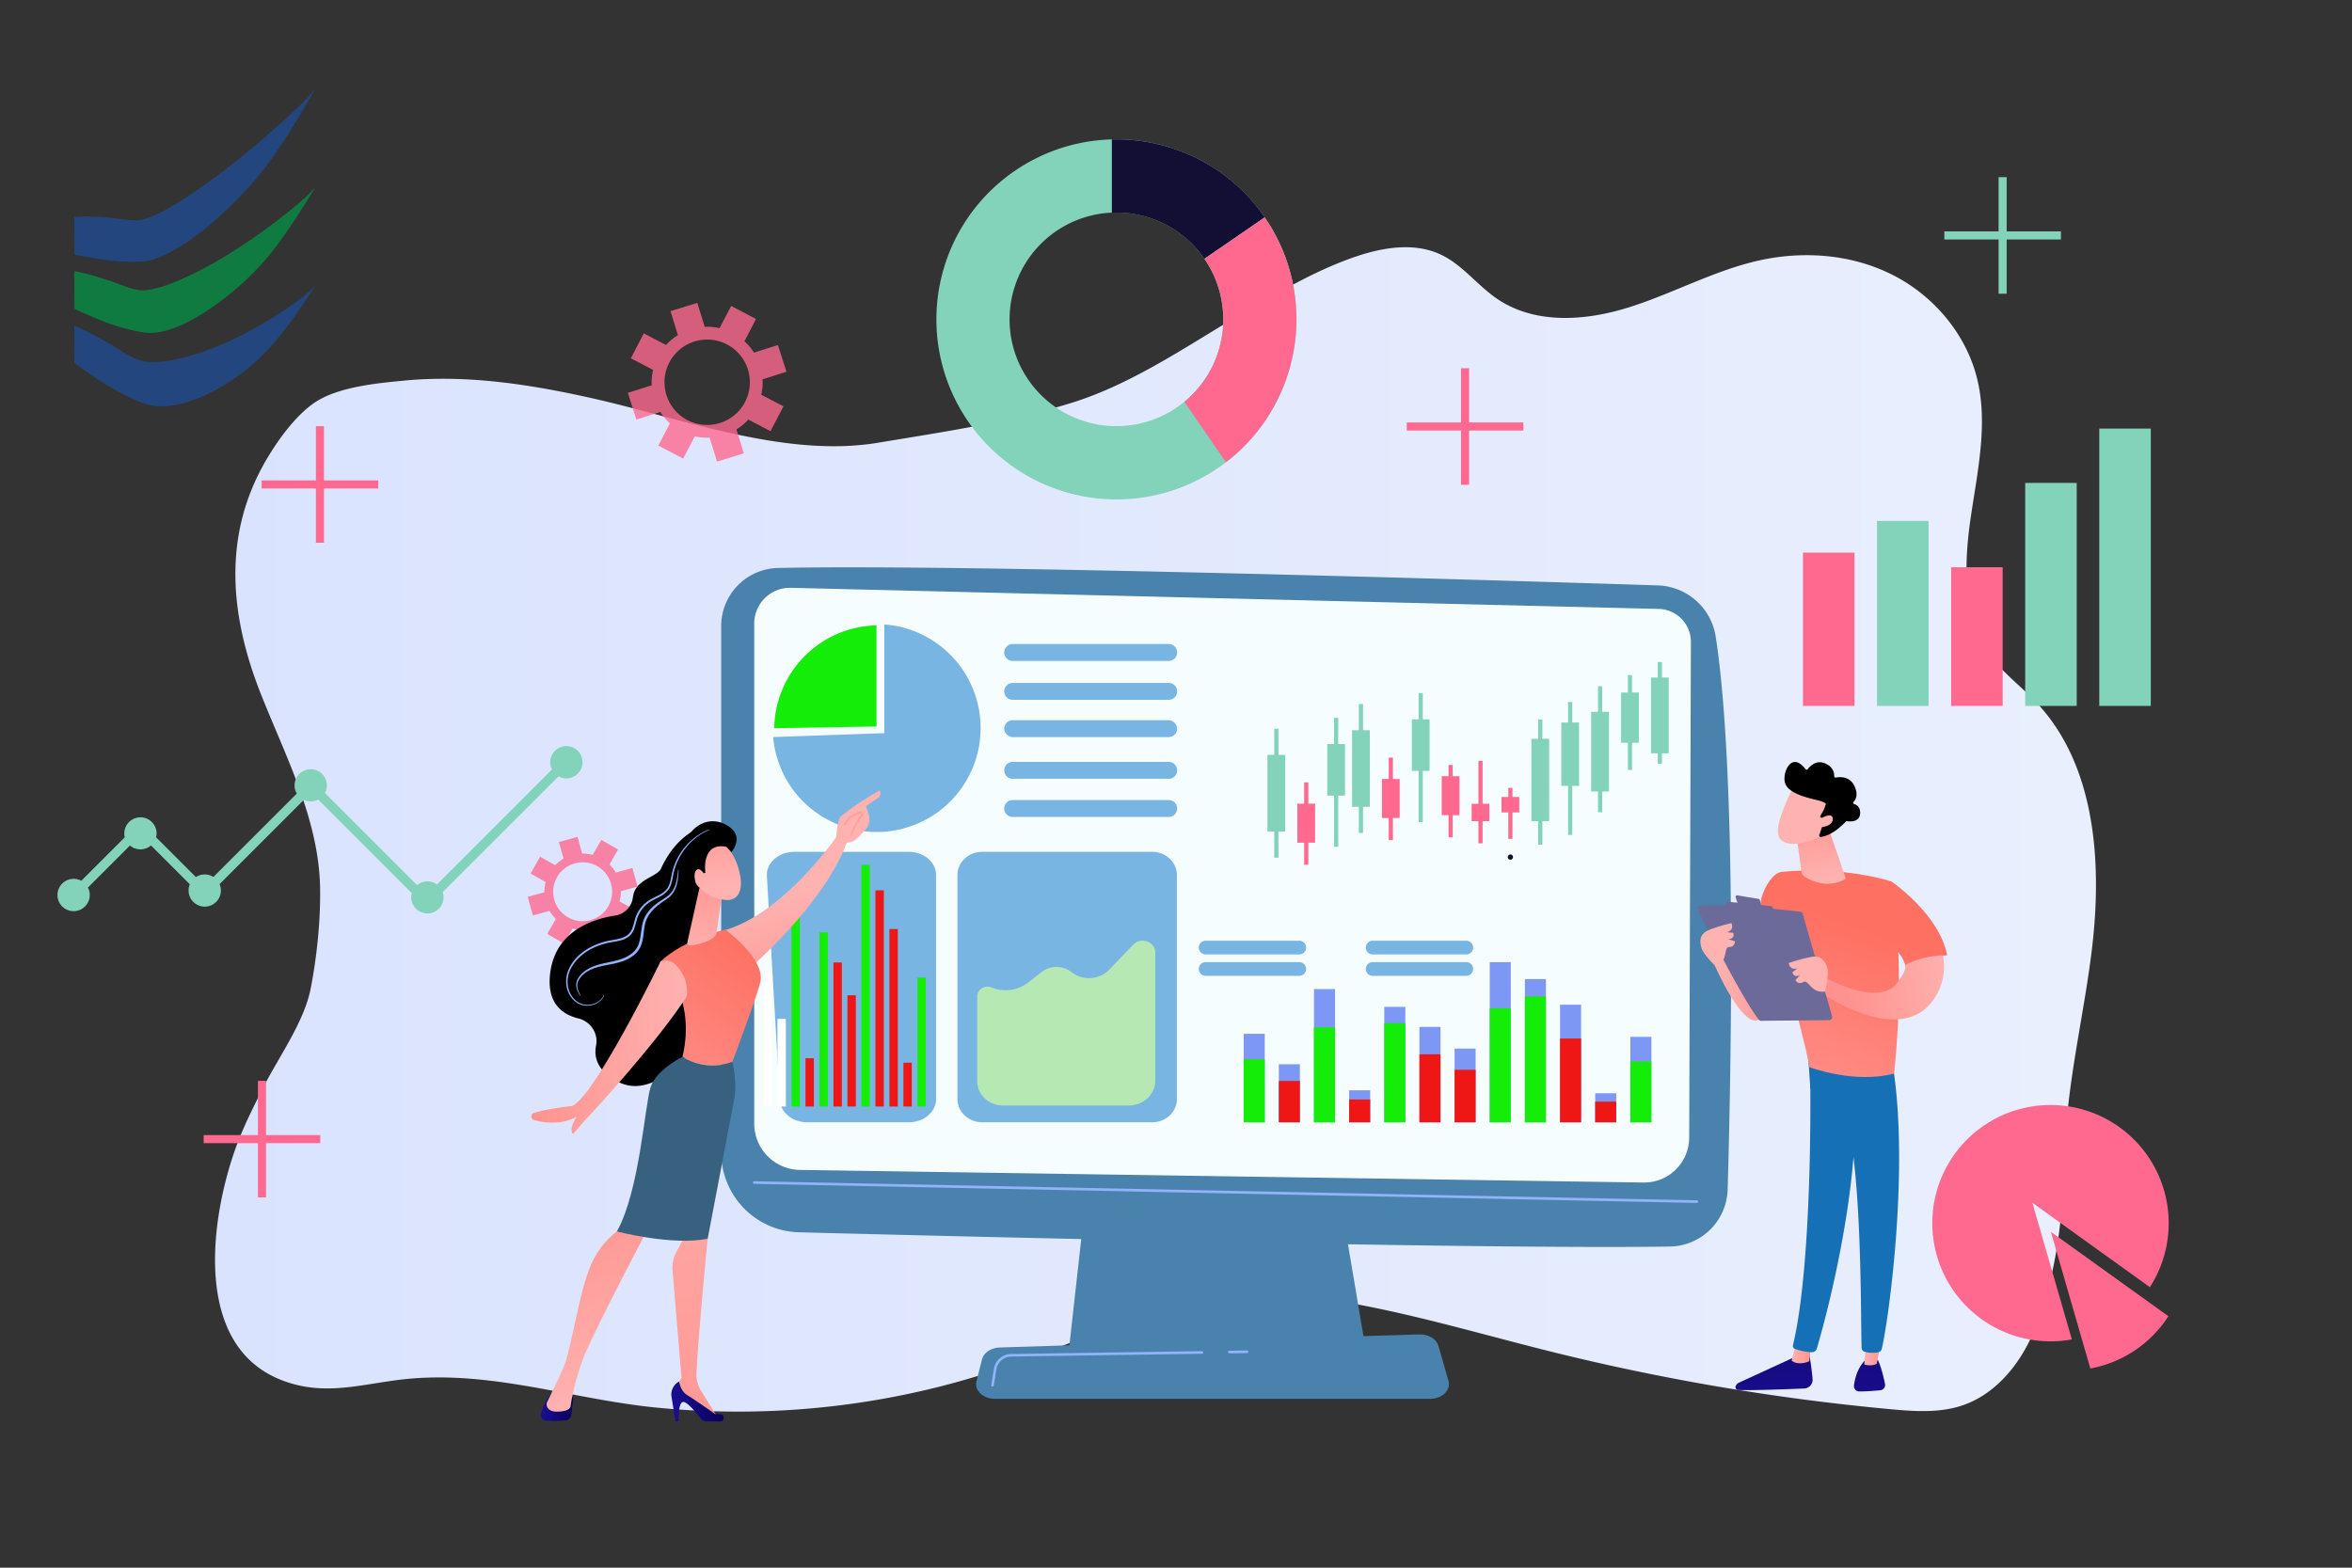 <svg xmlns="http://www.w3.org/2000/svg" xmlns:xlink="http://www.w3.org/1999/xlink" viewBox="0 0 2475 1650"><rect x="0" y="0" width="2475" height="1650" fill="#333333" stroke="none"/><defs><style>.a{fill:url(#a);}.b,.d{fill:#ff6990;}.c{fill:#82d3ba;}.d{opacity:0.8;}.e{fill:#120e34;}.f{fill:#4982ad;}.g{fill:#f5fdff;}.h{fill:#91b3fa;}.i{fill:#79b5e2;}.j{fill:#b6e8b3;}.k{fill:#7d97f4;}.l{fill:#14ed07;}.m{fill:#ef1616;}.n{fill:#fff;}.o{fill:url(#b);}.p{fill:url(#c);}.q{fill:url(#d);}.r{fill:#1570b5;}.s{fill:url(#e);}.t{fill:url(#f);}.u{fill:url(#g);}.v{fill:url(#h);}.w{fill:url(#i);}.x{fill:#6c6a99;}.y{fill:url(#j);}.z{fill:url(#k);}.aa{fill:url(#l);}.ab{fill:url(#m);}.ac{fill:url(#n);}.ad{fill:url(#o);}.ae{fill:url(#p);}.af{fill:url(#q);}.ag{fill:url(#r);}.ah{fill:url(#s);}.ai{fill:url(#t);}.aj{fill:#38617f;}.ak{fill:url(#u);}.al{fill:url(#v);}.am{fill:url(#w);}.an{fill:url(#x);}.ao{fill:url(#y);}.ap{opacity:0.71;}.aq{fill:#1b4e9b;}.aq,.ar{fill-rule:evenodd;}.ar{fill:#009846;}</style><linearGradient id="a" x1="226.32" y1="873" x2="2205.58" y2="873" gradientUnits="userSpaceOnUse"><stop offset="0" stop-color="#dae3fe"/><stop offset="1" stop-color="#e9effd"/></linearGradient><linearGradient id="b" x1="1881.31" y1="1032.08" x2="1804.57" y2="1032.08" gradientUnits="userSpaceOnUse"><stop offset="0" stop-color="#ff928e"/><stop offset="1" stop-color="#feb3b1"/></linearGradient><linearGradient id="c" x1="-725.88" y1="1307.24" x2="-724.24" y2="1487.73" gradientTransform="matrix(-1, 0, 0, 1, 1142.3, 0)" gradientUnits="userSpaceOnUse"><stop offset="0" stop-color="#09005d"/><stop offset="1" stop-color="#1a0f91"/></linearGradient><linearGradient id="d" x1="-763.47" y1="1424.51" x2="-743.03" y2="1424.51" gradientTransform="matrix(-1, 0, 0, 1, 1142.3, 0)" xlink:href="#b"/><linearGradient id="e" x1="-826.35" y1="1308.16" x2="-824.71" y2="1488.64" xlink:href="#c"/><linearGradient id="f" x1="-837.13" y1="1423.47" x2="-819.48" y2="1423.47" gradientTransform="matrix(-1, 0, 0, 1, 1142.3, 0)" xlink:href="#b"/><linearGradient id="g" x1="1948.07" y1="972.42" x2="1875.86" y2="1161.68" gradientUnits="userSpaceOnUse"><stop offset="0" stop-color="#fe7062"/><stop offset="1" stop-color="#ff928e"/></linearGradient><linearGradient id="h" x1="2008.28" y1="995.39" x2="1936.07" y2="1184.65" xlink:href="#g"/><linearGradient id="i" x1="1945.94" y1="1055.04" x2="2057.84" y2="1025.66" xlink:href="#b"/><linearGradient id="j" x1="1900.95" y1="968.55" x2="1901.85" y2="992.1" xlink:href="#b"/><linearGradient id="k" x1="1805.37" y1="908.28" x2="1806.27" y2="942.81" xlink:href="#b"/><linearGradient id="l" x1="1908.25" y1="852.06" x2="1919.91" y2="927.86" xlink:href="#b"/><linearGradient id="m" x1="-6425.3" y1="-2350.76" x2="-6401.08" y2="-2400.99" gradientTransform="matrix(-0.75, -0.67, -0.67, 0.75, -4512.94, -1476.32)" xlink:href="#b"/><linearGradient id="n" x1="-6443.73" y1="-2359.65" x2="-6419.51" y2="-2409.88" gradientTransform="matrix(-0.75, -0.67, -0.67, 0.75, -4512.94, -1476.32)" xlink:href="#b"/><linearGradient id="o" x1="-3422.35" y1="624.95" x2="-3364.64" y2="508.8" gradientTransform="matrix(-0.98, -0.21, -0.21, 0.98, -2354.09, -266.75)" xlink:href="#b"/><linearGradient id="p" x1="-3004.56" y1="1481.26" x2="-2970.44" y2="1481.26" gradientTransform="matrix(-1, 0, 0, 1, -2401.43, 0)" xlink:href="#c"/><linearGradient id="q" x1="-3148.74" y1="1615.81" x2="-3099.64" y2="1041.94" gradientTransform="matrix(-1, 0, 0, 1, -2401.43, 0)" xlink:href="#b"/><linearGradient id="r" x1="-3163.08" y1="1475.03" x2="-3107.87" y2="1475.03" gradientTransform="matrix(-1, 0, 0, 1, -2401.43, 0)" xlink:href="#c"/><linearGradient id="s" x1="580.47" y1="1275.8" x2="660.09" y2="1461.35" xlink:href="#b"/><linearGradient id="t" x1="786.83" y1="988.37" x2="668.53" y2="1155.82" xlink:href="#g"/><linearGradient id="u" x1="748.36" y1="913.95" x2="735.94" y2="1008.91" xlink:href="#b"/><linearGradient id="v" x1="738.67" y1="848.3" x2="756.2" y2="935.96" xlink:href="#b"/><linearGradient id="w" x1="-3505.39" y1="583.69" x2="-3447.68" y2="467.54" gradientTransform="matrix(-0.98, -0.21, -0.21, 0.98, -2354.09, -266.75)" xlink:href="#b"/><linearGradient id="x" x1="891.77" y1="814.53" x2="906.38" y2="932.14" xlink:href="#b"/><linearGradient id="y" x1="559.17" y1="1102.29" x2="722.97" y2="1102.29" xlink:href="#b"/></defs><path class="a" d="M2143,739.47q-3.27-3.48-6.7-6.8c-14.68-14.33-30.9-27.17-42.79-44-28.18-39.83-26.95-93.83-19.92-142.59s18.61-98.78,7.15-146.64-46.27-88.46-89.33-110.19-93.56-25.54-140.42-15.08c-47.11,10.51-90.29,34.56-136.37,49.14s-99.43,18.47-139.56-9.05c-20.25-13.89-35.74-34.89-57.68-45.71-27.82-13.72-60.93-8.54-90.24,1.36-38.89,13.14-74.88,33.87-110.6,54.47-61.26,35.34-122,79-189.45,99.79-66.58,20.53-134.78,30.45-203.23,41.83-97.33,16.17-205.32-25.31-299.51-46.56-65.2-14.71-132.64-25.31-199.49-18.81-28.64,2.78-69.55,6.54-94.17,23.38-20.63,14.11-40.31,41.86-52.61,63.68-44.39,78.73-35.42,162.74-3.24,243.59,26.36,66.23,60.83,131.93,62,203.51.58,33.86-3.47,73-10,106.08-6.93,35-33.78,71.94-49.8,103.66-11.26,22.3-22.55,44.68-30.66,68.38-26,75.87-41.55,203.85,49.66,239.57,42,16.44,78.07,6,119.76.34,95.56-13.06,181.92,19.5,275.48,28.73,129.65,12.79,262.1-3.69,384.68-49.24,45.89-17,94-35.11,137.66-57.56,38.2-19.65,83-16.87,125.41-13.84,99.27,7.08,195.16,37.21,291.38,61.25a2389.32,2389.32,0,0,0,358.56,61c25.69,2.38,52.23,4.25,76.69-4.18,35-12.08,60.9-44.09,75.15-79.23,24.63-60.72,30.08-123.09,32-187.4,2.07-71.08,19.48-140.55,28.2-210.85C2212.42,909.54,2205.73,806,2143,739.47Z"/><path class="b" d="M2163.3,1411.65a126.63,126.63,0,0,0,16.9-1.91l-41.53-143.82,123.63,88.82a124.38,124.38,0,1,0-99,56.91Z"/><path class="b" d="M2199.66,1440.33a124.3,124.3,0,0,0,82.11-55l-123.63-88.82Z"/><rect class="b" x="1897.26" y="581.65" width="54.23" height="161.33"/><rect class="c" x="1975.2" y="548.26" width="54.23" height="194.72"/><rect class="b" x="2053.15" y="597.03" width="54.23" height="145.96"/><rect class="c" x="2131.1" y="508.26" width="54.23" height="234.72"/><rect class="c" x="2209.05" y="451.07" width="54.23" height="291.91"/><path class="c" d="M77.42,925A17,17,0,0,1,85.57,927l45.72-45.72A17,17,0,1,1,164.8,877a17.32,17.32,0,0,1-.53,4.23l41.88,41.89a17,17,0,0,1,18.42-.12l87.73-87.73a17,17,0,1,1,29.64-.63l96.92,96.92a17,17,0,0,1,20.95-.59l121-121a17,17,0,1,1,6.92,7.17L465.79,939a16.86,16.86,0,0,1,.95,5.61,17,17,0,1,1-33.43-4.58l-98.46-98.46a17,17,0,0,1-15.17.33l-88.61,88.61a17,17,0,1,1-31.33.22l-40.88-40.88a17,17,0,0,1-22.11.06L92.54,934.14A17,17,0,1,1,77.42,925Z"/><path class="d" d="M692.73,469l26.17,13.65,12.2-23.4a57.86,57.86,0,0,0,15.63,1.4l7.8,25.23,28.2-8.72L774.93,452a58,58,0,0,0,12.49-10.39l23.39,12.2,13.65-26.16-23.39-12.2a58,58,0,0,0,1.37-16.19l25.15-8-9-28.11-25.14,8a58.57,58.57,0,0,0-10.1-12l12.2-23.39L769.39,322l-12.2,23.39a58.67,58.67,0,0,0-15.63-1.4l-7.8-25.22-28.2,8.72,7.8,25.23a58.22,58.22,0,0,0-12.49,10.38l-23.39-12.2L663.83,377.1l23.39,12.2a58,58,0,0,0-1.37,16.19l-25.15,8,9,28.11,25.14-8a58.36,58.36,0,0,0,10.1,12Zm11.57-87.45a44.94,44.94,0,1,1,19.06,60.63A45,45,0,0,1,704.3,381.57Z"/><path class="d" d="M555.33,943.93l5.4,19.61,17.53-4.83a40.06,40.06,0,0,0,6.64,8.55L575.84,983l17.64,10.13,9.06-15.78a40,40,0,0,0,11.11,1.42l4.83,17.53,19.61-5.4-4.83-17.53a40,40,0,0,0,8.81-6.92l15.87,8.92,10-17.74L652,948.76A40.17,40.17,0,0,0,653.36,938l17.53-4.83-5.4-19.62L648,918.4a40.25,40.25,0,0,0-6.64-8.54l9.06-15.78L632.74,884l-9.06,15.78a40,40,0,0,0-11.11-1.42l-4.83-17.54-19.62,5.41L593,903.71a40,40,0,0,0-8.82,6.91l-15.86-8.91-10,17.74,15.87,8.91a40.07,40.07,0,0,0-1.32,10.74Zm49.55-35.24a31,31,0,1,1-21.64,38.1A31,31,0,0,1,604.88,908.69Z"/><path class="c" d="M1197.75,524.24a188.68,188.68,0,0,0,84.44-32q4-2.76,7.85-5.7,5.88-4.49,11.3-9.35h0c69.25-62,83.86-166.82,31.18-245.94-.54-.82-1.09-1.64-1.65-2.45l0,0a189.2,189.2,0,0,0-263.43-48.67q-4.46,3-8.66,6.32a189.41,189.41,0,0,0-44.54,250.25c1.44,2.32,2.95,4.61,4.51,6.88A189.45,189.45,0,0,0,1197.75,524.24ZM1065.46,362.36A112.5,112.5,0,0,1,1102.55,250q4.08-3.42,8.54-6.5a112.38,112.38,0,0,1,156.32,28.87l0,0c.88,1.28,1.73,2.56,2.55,3.87a112.2,112.2,0,0,1,12.14,93.36l-.1.31c-.12.4-.25.79-.38,1.18s-.23.73-.36,1.09a112.93,112.93,0,0,1-11.67,24.4l-.78,1.18c-.25.39-.5.77-.76,1.15l-.47.68a110.69,110.69,0,0,1-10.54,13.16,109,109,0,0,1-10.78,10.11q-3.71,3.06-7.75,5.84a112.41,112.41,0,0,1-156.34-28.89c-1.56-2.28-3-4.59-4.41-6.94A111.56,111.56,0,0,1,1065.46,362.36Z"/><path class="e" d="M1282.58,180.29A190,190,0,0,0,1170,146.75v77.09a112.27,112.27,0,0,1,97.41,48.56l63.45-43.65A188.67,188.67,0,0,0,1282.58,180.29Z"/><path class="b" d="M1267.41,272.4l0,0c.88,1.28,1.73,2.56,2.55,3.87a112.2,112.2,0,0,1,12.14,93.36l-.1.31c-.12.4-.25.79-.38,1.18s-.23.73-.36,1.09a112.93,112.93,0,0,1-11.67,24.4l-.78,1.18c-.25.39-.5.77-.76,1.15l-.47.68a110.69,110.69,0,0,1-10.54,13.16,112.56,112.56,0,0,1-10.78,10.11L1290,486.5q5.87-4.49,11.31-9.33h0c69.25-62,83.86-166.82,31.18-245.94-.54-.82-1.09-1.64-1.65-2.45l0,0Z"/><path class="c" d="M2111.62,309.16l-8.51,0c.06-41.64.06-82.93,0-122.7l8.51,0C2111.68,226.21,2111.68,267.5,2111.62,309.16Z"/><path class="c" d="M2105.41,252.07c-19.64,0-39.48,0-59.4,0l0-8.51c41.61.06,82.9.06,122.7,0l0,8.51C2148,252.05,2126.81,252.07,2105.41,252.07Z"/><path class="b" d="M279.92,1260.26h-8.51c.07-41.62.06-82.9,0-122.71l8.51,0C280,1177.34,280,1218.64,279.92,1260.26Z"/><path class="b" d="M273.63,1203.17c-19.61,0-39.42,0-59.31,0v-8.51c41.65.06,82.93.06,122.71,0v8.51C316.27,1203.15,295.07,1203.17,273.63,1203.17Z"/><path class="b" d="M340.92,571.26h-8.51c.07-41.62.06-82.9,0-122.71l8.51,0C341,488.34,341,529.64,340.92,571.26Z"/><path class="b" d="M334.63,514.17c-19.61,0-39.42,0-59.31,0v-8.51c41.65.06,82.93.06,122.71,0v8.51C377.27,514.15,356.07,514.17,334.63,514.17Z"/><path class="b" d="M1545.92,510.26h-8.51c.07-41.62.06-82.9,0-122.71l8.51,0C1546,427.34,1546,468.64,1545.92,510.26Z"/><path class="b" d="M1539.63,453.17c-19.61,0-39.42,0-59.31,0v-8.51c41.65.06,82.93.06,122.71,0v8.51C1582.27,453.15,1561.07,453.17,1539.63,453.17Z"/><polygon class="f" points="1151.54 1180.82 1124.57 1422.76 1437.54 1422.76 1396.78 1180.82 1151.54 1180.82"/><path class="f" d="M1505,1472.26H1046.89c-12.44,0-21.78-8.86-19.38-18.37l5.88-23.25c1.77-7,9.46-12.12,18.59-12.41l441.59-13.78c9.54-.29,18,4.77,20.07,12l10.6,37C1527,1463.13,1517.6,1472.26,1505,1472.26Z"/><path class="f" d="M758.92,658.92V1213a84.05,84.05,0,0,0,81.89,84c202.38,5.22,723.65,17.88,916.31,15A61.85,61.85,0,0,0,1818,1252c3.72-128.73,9.75-438.27-12.58-582a63.65,63.65,0,0,0-60.86-53.87c-169.57-5.43-733.36-22.65-925.92-18.33A61.11,61.11,0,0,0,758.92,658.92Z"/><path class="g" d="M793.68,656.22v526.44a48.71,48.71,0,0,0,48,48.69l887.74,13.27a47.4,47.4,0,0,0,48.11-47.21l1.8-521.73a34.68,34.68,0,0,0-33.83-34.79L832.16,618.67A37.57,37.57,0,0,0,793.68,656.22Z"/><path class="h" d="M1785.6,1266.08h0L793.66,1246a1.37,1.37,0,1,1,.05-2.74l991.91,20.08a1.37,1.37,0,0,1,0,2.74Z"/><path class="h" d="M1293.48,1424.41a1.38,1.38,0,0,1,0-2.75l18.92-.27h0a1.38,1.38,0,0,1,0,2.75l-18.92.27Z"/><path class="h" d="M1044.47,1459.33l-.22,0a1.37,1.37,0,0,1-1.14-1.57l2.7-16.91a18.73,18.73,0,0,1,18.27-15.81l200.7-2.94a1.44,1.44,0,0,1,1.39,1.36,1.37,1.37,0,0,1-1.35,1.39l-200.7,2.94a16,16,0,0,0-15.6,13.49l-2.7,16.91A1.36,1.36,0,0,1,1044.47,1459.33Z"/><path class="i" d="M956.21,896.54H835.75c-16.46,0-29.57,11.61-28.76,25.47l13.7,236.12c.76,12.94,13.41,23.1,28.77,23.1H956.21c15.91,0,28.8-10.87,28.8-24.29V920.82C985,907.41,972.12,896.54,956.21,896.54Z"/><path class="i" d="M1212.29,896.54H1033.66c-14.43,0-26.13,10.87-26.13,24.28v236.12c0,13.42,11.7,24.29,26.13,24.29h178.63c14.44,0,26.14-10.87,26.14-24.29V920.82C1238.43,907.41,1226.73,896.54,1212.29,896.54Z"/><path class="i" d="M930.56,657.22V771.66l-117,4.09a109.37,109.37,0,1,0,117-118.53Z"/><path class="i" d="M1229.83,736.58H1065.64a8.92,8.92,0,0,1-8.89-8.89h0a8.92,8.92,0,0,1,8.89-8.89h164.19a8.92,8.92,0,0,1,8.89,8.89h0A8.92,8.92,0,0,1,1229.83,736.58Z"/><path class="i" d="M1229.83,695.63H1065.64a8.92,8.92,0,0,1-8.89-8.89h0a8.92,8.92,0,0,1,8.89-8.89h164.19a8.92,8.92,0,0,1,8.89,8.89h0A8.92,8.92,0,0,1,1229.83,695.63Z"/><rect class="i" x="1056.75" y="758.02" width="181.97" height="17.78" rx="8.89"/><path class="i" d="M1229.83,819.68H1065.64a8.92,8.92,0,0,1-8.89-8.89h0a8.92,8.92,0,0,1,8.89-8.89h164.19a8.92,8.92,0,0,1,8.89,8.89h0A8.92,8.92,0,0,1,1229.83,819.68Z"/><path class="i" d="M1229.83,859.85H1065.64a8.92,8.92,0,0,1-8.89-8.9h0a8.92,8.92,0,0,1,8.89-8.89h164.19a8.92,8.92,0,0,1,8.89,8.89h0A8.92,8.92,0,0,1,1229.83,859.85Z"/><path class="j" d="M1028.34,1048.53v89.64c0,14,12.23,25.38,27.3,25.38h132.08c15.49,0,28-11.67,28-26.06v-135c0-11.36-15.08-16.72-23.23-8.25L1167,1020.78c-9.83,10.21-26.46,11.65-38.14,3.3l-2.44-1.75a25.51,25.51,0,0,0-30.29.69l-14,11a39.15,39.15,0,0,1-38.74,5.3h0C1036.31,1036.47,1028.34,1041.32,1028.34,1048.53Z"/><rect class="k" x="1308.74" y="1088.1" width="22.14" height="93.13"/><rect class="k" x="1345.72" y="1120.11" width="22.14" height="61.12"/><rect class="k" x="1382.71" y="1041.01" width="22.14" height="140.23"/><rect class="k" x="1419.7" y="1147.55" width="22.14" height="33.69"/><rect class="k" x="1456.69" y="1059.75" width="22.14" height="121.48"/><rect class="k" x="1493.67" y="1080.79" width="22.14" height="100.45"/><rect class="k" x="1530.66" y="1103.65" width="22.14" height="77.58"/><rect class="k" x="1567.65" y="1012.66" width="22.14" height="168.58"/><rect class="k" x="1604.64" y="1030.49" width="22.14" height="150.75"/><rect class="k" x="1641.63" y="1057.47" width="22.14" height="123.77"/><rect class="k" x="1678.61" y="1150.67" width="22.14" height="30.56"/><rect class="k" x="1715.6" y="1091.3" width="22.14" height="89.93"/><path class="i" d="M1366.66,1012.66h-97.4a7.22,7.22,0,1,0,0,14.4h97.4a7.22,7.22,0,1,0,0-14.4Z"/><path class="i" d="M1366.66,990.12h-97.4a7.22,7.22,0,1,0,0,14.4h97.4a7.22,7.22,0,1,0,0-14.4Z"/><path class="i" d="M1542.37,1012.66H1445a7.22,7.22,0,1,0,0,14.4h97.4a7.22,7.22,0,1,0,0-14.4Z"/><path class="i" d="M1542.37,990.12H1445a7.22,7.22,0,1,0,0,14.4h97.4a7.22,7.22,0,1,0,0-14.4Z"/><rect class="l" x="1308.74" y="1114.88" width="22.14" height="66.35"/><rect class="m" x="1345.72" y="1137.69" width="22.14" height="43.55"/><rect class="l" x="1382.71" y="1081.33" width="22.14" height="99.91"/><rect class="m" x="1419.7" y="1157.23" width="22.14" height="24"/><rect class="l" x="1456.69" y="1076.83" width="22.14" height="104.4"/><rect class="m" x="1493.67" y="1109.67" width="22.14" height="71.57"/><rect class="m" x="1530.66" y="1125.96" width="22.14" height="55.28"/><rect class="l" x="1567.65" y="1061.13" width="22.14" height="120.11"/><rect class="l" x="1604.64" y="1048.83" width="22.14" height="132.41"/><rect class="m" x="1641.63" y="1093.05" width="22.14" height="88.18"/><rect class="m" x="1678.61" y="1159.46" width="22.14" height="21.77"/><rect class="l" x="1715.6" y="1117.16" width="22.14" height="64.07"/><path class="l" d="M922.35,764.66V658.22A109.87,109.87,0,0,0,814.75,766.4Z"/><rect class="n" x="803.43" y="1024.06" width="8.81" height="140.55"/><rect class="n" x="818.15" y="1072.37" width="8.81" height="92.24"/><rect class="l" x="832.88" y="952.99" width="8.81" height="211.62"/><rect class="m" x="847.6" y="1113.77" width="8.81" height="50.84"/><rect class="l" x="862.32" y="981.28" width="8.81" height="183.33"/><rect class="m" x="877.05" y="1013.02" width="8.81" height="151.59"/><rect class="m" x="891.77" y="1047.53" width="8.81" height="117.08"/><rect class="l" x="906.49" y="910.21" width="8.81" height="254.4"/><rect class="m" x="921.22" y="937.12" width="8.81" height="227.49"/><rect class="m" x="935.94" y="977.83" width="8.81" height="186.78"/><rect class="m" x="950.66" y="1118.49" width="8.81" height="46.12"/><rect class="l" x="965.39" y="1028.89" width="8.81" height="135.72"/><path class="o" d="M1804.57,1016.36s28.5,65.78,46,57,30.7-81.13,30.7-81.13S1826.49,979.09,1804.57,1016.36Z"/><path class="p" d="M1903.81,1424.57s2.39,13.49,3.56,26.84a9.21,9.21,0,0,1-8.81,10c-17.78.74-55.82,2.18-69.47,1.57a3,3,0,0,1-2.63-4.1h0a6.68,6.68,0,0,1,3.42-3.61l62.84-28.88Z"/><path class="q" d="M1905.77,1416.64l-1.92,16.14s-11,5.12-18.52-.65l4.56-18Z"/><path class="r" d="M1904.33,1113.27c.83,4.22,4.44,210.29-17.59,302.64a3.12,3.12,0,0,0,1.84,3.64,54.65,54.65,0,0,0,17.94,3.65,5.4,5.4,0,0,0,5.35-3.88c6.3-21.42,36.47-128.77,40.41-231.32,4.4-114.59,0-3.9,0-3.9l-2.58-70.84Z"/><path class="s" d="M1976.1,1431.61s3.79,6.81,7.46,24.9a5.62,5.62,0,0,1-4.94,6.73c-5.87.57-14.91,1.32-22.15,1.27a5.6,5.6,0,0,1-5.54-6.25c.8-6.6,3.3-17.44,11-25.89Z"/><path class="t" d="M1979.43,1410.85l-4.48,24.4s-4.42,3.3-13.17.91l2.14-26.26Z"/><path class="r" d="M1991.51,1119.6c18,108.72-3.9,268.72-11.3,300a4.88,4.88,0,0,1-3.94,3.71,32.67,32.67,0,0,1-14.09-.56,4.47,4.47,0,0,1-3.22-4.12c-1-25.32.79-180.74-16-242.17a14,14,0,0,0-5.38-7.7L1905,1145.63l-2.49-37.44Z"/><path class="u" d="M1874.73,917.69c65.78-6.58,115.55,10.07,115.55,10.07,16.09,93.9,2.81,202.21,2.81,202.21-41.8,11-88.94-6.7-88.94-6.7-7-39.25-39.36-149.71-39.36-149.71C1838.41,970.29,1858.16,919.35,1874.73,917.69Z"/><path class="v" d="M1969.57,980l20.71-52.28s50.43,34.26,58.72,77.71c-9.53.7-26.87,3.18-43.84,11.75C2001.43,996.7,1969.57,980,1969.57,980Z"/><path class="w" d="M1921.12,1029.23s56.61,32,75.72,4.67c4-5.67,9.25-13.11,8.27-18.48,17-8.57,30-9.25,39.5-9.95a59.93,59.93,0,0,1-6.51,41.1c-33.47,61.22-124.48-3.38-124.48-3.38Z"/><path class="x" d="M1927.92,1069.71,1897,961.8a3.15,3.15,0,0,0-2.66-2.27c-5.6-.65-21.82-2.49-40.56-4.07-22.56-1.91-48.76-3.45-64.42-2.14a3.16,3.16,0,0,0-2.58,4.54c8.91,18,45.53,91.29,63.87,115.29a3.16,3.16,0,0,0,2.55,1.25l71.69-.66A3.17,3.17,0,0,0,1927.92,1069.71Z"/><path class="x" d="M1850.6,946.1l-22.4-3.73a1.61,1.61,0,0,0-1.8,2.09l2.22,6.72a1.62,1.62,0,0,0,1.32,1.09l21.55,2.88a1.6,1.6,0,0,0,1.78-2l-1.37-5.87A1.62,1.62,0,0,0,1850.6,946.1Z"/><path class="x" d="M1867.37,965.07l-1.84-9.61a2.22,2.22,0,0,0-2-1.79l-45.25-4.6a2.22,2.22,0,0,0-2.38,2.73l2.87,12a2.23,2.23,0,0,0,2,1.7l44.22,2.23A2.22,2.22,0,0,0,1867.37,965.07Z"/><path class="y" d="M1920.45,1043.64s4.31-17.7,2.57-24-5.1-14.35-16.31-12.56-24.44,6.52-24.44,6.52.66,8.18,9.19,5.54l-5.29,4.09s.76,6.55,8,3l-4.92,5.42s3.09,5.38,8.39,1.93S1905.43,1045.77,1920.45,1043.64Z"/><path class="z" d="M1805.56,1017.3s-13-12.71-14.91-18.95-3.31-14.87,7.15-19.31,24.17-7.46,24.17-7.46,3.78,7.29-4.85,9.58l6.65.66s2.84,5.95-5.12,6.81l7,2s.24,6.2-6.08,6.09S1819.42,1011.13,1805.56,1017.3Z"/><path class="aa" d="M1924.83,873.84,1942,923.51a1.8,1.8,0,0,1-.82,2.16c-4.68,2.59-21.55,10.07-41.88-2.82a8.45,8.45,0,0,1-3.89-6l-5.56-43Z"/><path class="ab" d="M1887.45,827.83s-18.87,35.51-16.45,49.85,25.8,13.32,46.21,1.67L1931.48,841Z"/><path d="M1916.31,860.52a1.47,1.47,0,0,1-.64-2.14c1.51-2.31,4.35-7,5.25-11.15,0,0,3.39-2.17-8.63-5.05s-30-7.34-33.72-17.57c-3.67-10,6-35.07,21.38-15.08a1.47,1.47,0,0,0,2.32,0c2.53-3.29,9.16-10.11,18.38-6,8.62,3.87,9.59,10.18,9.48,13.37a1.45,1.45,0,0,0,1.72,1.49c4.36-.83,14.82-1.55,19.71,9.19,4,8.84,1.41,13.84-1,16.29a1.46,1.46,0,0,0,.63,2.42c2.86.88,6.56,3.31,6.19,10-.51,9.29-10.89,8.47-13.84,8a1.47,1.47,0,0,0-1.3.45c-2.53,2.81-14,14.71-26.3,16.15a1.48,1.48,0,0,1-1.55-2l5.35-15.54a1.47,1.47,0,0,0-.8-1.83Z"/><path class="ac" d="M1914.16,862.72s13.43-9.21,14.42-1.45-12.1,11.24-18.58,8.35Z"/><path d="M735.07,871.91s-23.92,8-39.42,42.16c-4.24,9.34-27.25,11-29.63,30.17a22,22,0,0,1-18.41,19.34c-24.55,3.76-62.39,16.52-68.45,59.15-4.62,32.54,12,44.88,29.38,49.15,12.79,3.13,21.28,15.57,18.7,28.48-2.48,12.38,1.22,26.7,22.67,38,48.07,25.36,96.07-60.1,96.07-60.1l9.84-149.21Z"/><path class="ad" d="M889.55,867.28s-59.88,94.72-131.09,113c0,0,13.88,39.52,24.59,44,0,0,87.6-73.09,110.11-143.59Z"/><path class="ae" d="M603.09,1473.08l-1.94,16a6.6,6.6,0,0,1-5.78,5.77,102.37,102.37,0,0,1-21.36.33,5.65,5.65,0,0,1-4.74-7.32c2-6.16,5.54-15.4,10.71-20.85h17.7A5.46,5.46,0,0,1,603.09,1473.08Z"/><path class="af" d="M741.71,1286.18l3,17.57s-10,101.33-11.78,141.86a31.79,31.79,0,0,0,4.7,18.05l17.4,28.25-44.21-26.09-.88-5.39,7.23-10L707.68,1337a34.76,34.76,0,0,1,4-19.26l9.14-17.18Z"/><path class="ag" d="M757.92,1496H743.81a8.47,8.47,0,0,1-6.74-3.31c-4.4-5.71-13.51-16.86-17.87-17.15-5.86-.39-5.11,20.46-5.11,20.46H710.8l-4.17-25.91a15.35,15.35,0,0,1,8-16h0s1.34,9.91,8.61,14.3,29.59,20.09,29.59,20.09a20.17,20.17,0,0,1,5.73.15C763.06,1489.41,762.44,1496,757.92,1496Z"/><path class="ah" d="M681.16,1294.53s-58.61,111.16-67.92,136.54-12.58,46.56-12.71,48.56c-.19,3.13-4.09,6.14-14.83,6.14-5.54,0-8.26-2.22-9.59-4.37a6.3,6.3,0,0,1-.24-6.07c3.39-6.86,14.15-28.78,18.14-38.73,4.75-11.87,15-65.67,20.6-84.38s11.95-39,36.39-57.69C651,1294.53,667.78,1278.09,681.16,1294.53Z"/><path class="ai" d="M718.18,1112.37c15.11-64-23.18-100.28-23.18-100.28,24.16-23.2,68.19-33.75,68.19-33.75s42,30.71,37,54.75c-2.92,14.09-29.53,84.4-29.53,84.4S746.08,1129.13,718.18,1112.37Z"/><path class="aj" d="M684.66,1144.09c6.15-18.54,33.52-31.72,33.52-31.72,27.9,16.76,52.51,5.12,52.51,5.12s5.52,21.09,1.71,40.69-27.71,145.57-27.71,145.57c-37.65,7.63-95.55-7.67-95.55-7.67C673.12,1253.5,678.51,1162.62,684.66,1144.09Z"/><path class="ak" d="M735.72,936l-12.29,55.2c-1.17,4.87,3.26,4.07,8.18,3.14,8-1.51,18.43-4.64,21.89-10.91a5.72,5.72,0,0,0,.63-2.08l5.28-38.28a6.88,6.88,0,0,0-4-7.23l-10.19-4.51A6.88,6.88,0,0,0,735.72,936Z"/><path class="al" d="M759.27,885.68s13.08,8.86,18.7,31.41-3.51,30.65-12.88,30.15-22.94-3.39-34.71-19.57S742.12,874.86,759.27,885.68Z"/><path d="M742.25,918.57s-4.8-32.32,22-27.38l5.42,5.65s13.14-14.79-1.4-26-34.7-8.32-45.86,12-15.21,34.66-5.86,47.31S733,932,733,932s-4.29-10.95-.73-15.65,8.15,2.74,8.15,2.74Z"/><path class="am" d="M889.14,886.78c.18,2-7.09,3.3-9.4-5,.64-3.61,1.77-19.45,4.54-21.91,14.77-13.1,41.1-27.84,41.1-27.84a5.39,5.39,0,0,1-.92,7.46l-13.14,8.87c1.37,4.54,3.37,8.56,3.6,13.74A15.38,15.38,0,0,1,911,872.82c-2.62,3-6.14,6.85-9.31,9.78A15.22,15.22,0,0,1,889.14,886.78Z"/><path class="an" d="M896.2,880.29l-1.85-.76c.27-.65,6.57-16,9.61-19.14,1.18-1.23,1.75-2.29,1.69-3.15a2.33,2.33,0,0,0-.74-1.46l-10.72,5.74-4.71,7.37-1.68-1.07,5-7.82,12.38-6.62.52.42a4.61,4.61,0,0,1,1.95,3.32c.09,1.46-.64,3-2.24,4.65C903.1,864.18,898,876,896.2,880.29Z"/><path class="ao" d="M695,1012.09s-68,139.7-92.68,151.91c0,0-25,2.61-40.33,7.24a4,4,0,0,0,.16,7.7c10.66,2.91,28.33,5.34,44.52-3.45,0,0-8.7,13-3.63,18.11,0,0,11.6-13.76,16-18.11,3.82-3.83,73.5-79.79,102.8-125.61,2.36-3.7.72-14.7-.92-18.77C717.08,1021.73,708.69,1006.76,695,1012.09Z"/><path class="h" d="M746.53,873.7c-5.76,1.89-10.91,5.34-15.58,9.16a66.38,66.38,0,0,0-20.28,29.51,65.74,65.74,0,0,0-2.27,8.75,84.38,84.38,0,0,1-2,9,19.94,19.94,0,0,1-4.63,8.27,29.51,29.51,0,0,1-7.65,5.48c-2.72,1.47-5.5,2.73-8.11,4.2a33.2,33.2,0,0,0-16,20.44c-.83,2.89-1.46,5.91-2.56,8.87a18,18,0,0,1-5.32,8,22.92,22.92,0,0,1-8.52,4.25,86.37,86.37,0,0,1-9.06,1.89,74.7,74.7,0,0,0-17.37,4.86c-11,4.65-21.1,12.44-26.52,23.18a30,30,0,0,0-3.18,17.28,25.86,25.86,0,0,0,7.78,15.63,19.36,19.36,0,0,0,7.63,4.39,20.17,20.17,0,0,0,8.85.41c5.86-.91,11.49-4.67,13.7-10.33l.47.17c-2.16,5.92-7.93,10-14,11a21.27,21.27,0,0,1-9.29-.25,20.51,20.51,0,0,1-8.19-4.49A27.06,27.06,0,0,1,596,1037a31.52,31.52,0,0,1,3.13-18.24,45.25,45.25,0,0,1,11.49-14.56,62.07,62.07,0,0,1,15.8-9.66,76.51,76.51,0,0,1,17.79-5.06,84.47,84.47,0,0,0,8.84-1.88,20.75,20.75,0,0,0,7.74-3.87,16.19,16.19,0,0,0,4.72-7.08c1-2.76,1.68-5.73,2.54-8.7a35.09,35.09,0,0,1,17.05-21.56c2.71-1.52,5.5-2.78,8.16-4.19a28,28,0,0,0,7.2-5.09,18.4,18.4,0,0,0,4.3-7.51,84.78,84.78,0,0,0,2-8.83,65.49,65.49,0,0,1,23.59-38.64c4.83-3.76,10.09-7.14,16-8.94Z"/><path class="h" d="M714.09,915.51A88.43,88.43,0,0,1,713,927.3a32.78,32.78,0,0,1-4,11.32,23.11,23.11,0,0,1-3.84,4.76,41.75,41.75,0,0,1-4.75,3.72A94.24,94.24,0,0,0,691,954c-5.82,5-10.7,11.24-12.23,18.71-1.75,7.39-1.27,15.59-4.57,23.35a25.16,25.16,0,0,1-7.71,9.67,39.76,39.76,0,0,1-10.72,5.78c-7.63,2.75-15.53,3.72-23.09,5.44s-15,4.55-20.32,10.1c-2.57,2.73-4.84,6.12-4.89,9.89s1.72,7.44,3.44,10.93l-.44.23c-1.94-3.37-4-7-4.14-11.16a12.88,12.88,0,0,1,1.38-6,22.86,22.86,0,0,1,3.41-5c5.5-6.11,13.34-9.29,21-11.26s15.55-3,22.72-5.68,13.8-7.23,16.7-14.09,2.73-14.92,4.61-22.8a31.42,31.42,0,0,1,5-11.14,42.77,42.77,0,0,1,8.34-8.75c6.07-5.28,14-7.93,18.1-14.47a31.49,31.49,0,0,0,4.28-10.64,106.89,106.89,0,0,0,1.75-11.61Z"/><circle class="n" cx="1589.39" cy="902.08" r="3.92" transform="translate(442.89 2325.26) rotate(-80.72)"/><circle class="e" cx="1589.39" cy="902.08" r="2.78"/><rect class="c" x="1429.9" y="740.98" width="4.39" height="135.73"/><rect class="c" x="1422.76" y="768.56" width="18.67" height="80.58"/><rect class="c" x="1618.65" y="757.33" width="4.39" height="131.74"/><rect class="c" x="1611.5" y="777.63" width="18.67" height="86.64"/><rect class="c" x="1650.1" y="738.89" width="4.39" height="139.9"/><rect class="c" x="1642.96" y="760.45" width="18.67" height="66.67"/><rect class="c" x="1492.81" y="729.56" width="4.39" height="135.73"/><rect class="c" x="1485.67" y="757.13" width="18.67" height="54.21"/><rect class="c" x="1681.56" y="722.22" width="4.39" height="132.71"/><rect class="c" x="1674.42" y="749.18" width="18.67" height="83.87"/><rect class="c" x="1713.02" y="710.55" width="4.39" height="99.79"/><rect class="c" x="1705.88" y="728.92" width="18.67" height="52.79"/><rect class="c" x="1744.48" y="696.77" width="4.39" height="107.01"/><rect class="c" x="1737.34" y="713.1" width="18.67" height="79.72"/><rect class="b" x="1461.36" y="797.42" width="4.39" height="86.79"/><rect class="b" x="1454.21" y="819.89" width="18.67" height="41.04"/><rect class="b" x="1524.27" y="805.14" width="4.39" height="76.13"/><rect class="b" x="1517.13" y="816.95" width="18.67" height="41.04"/><rect class="b" x="1555.73" y="800.8" width="4.39" height="86.79"/><rect class="b" x="1548.59" y="845.99" width="18.67" height="18.32"/><rect class="b" x="1587.19" y="829.22" width="4.39" height="53.72"/><rect class="b" x="1580.05" y="838.79" width="18.67" height="16.3"/><rect class="c" x="1340.9" y="766.98" width="4.39" height="135.73"/><rect class="c" x="1333.76" y="794.56" width="18.67" height="80.58"/><rect class="c" x="1403.81" y="755.56" width="4.39" height="135.73"/><rect class="c" x="1396.67" y="783.13" width="18.67" height="54.21"/><rect class="b" x="1372.36" y="823.42" width="4.39" height="86.79"/><rect class="b" x="1365.21" y="845.89" width="18.67" height="41.04"/><g class="ap"><path class="aq" d="M332,93c-15.81,27.32-31.63,54.85-50.61,80.14-18,24-39.23,45.23-62,64.75-12.45,10.4-25.65,19.89-40.08,27.36-8.59,4.45-18.2,9-28,9.9-25,1.76-48.6-2.34-73-7.23l-.08-39.55c12.33-1.13,24.85-.38,37.17.69,11.4,1,25.55,4.73,36.79,1.51,15.48-4.82,29.83-13.88,43.35-22.59a663.86,663.86,0,0,0,55.23-40.29q26.12-20.9,50.76-43.54C312.09,114.37,323.19,104.46,332,93Z"/><path class="ar" d="M332,196.74c-15.74,25.49-31.55,51.28-50.81,74.34-17.86,21.4-39,39.41-61.94,55.09-18.45,12.16-44.62,26.91-67.86,23.73C125.36,346,102,336,78.28,325l-.09-39.57c12.69,2.18,25.09,6.07,37.3,10.07,11.19,3.66,24.73,10.66,36.78,10,15-1.4,29.66-7.51,43.23-13.67,19.15-8.68,37.43-19.26,55.07-30.67a613.78,613.78,0,0,0,50.78-36.58c10.64-8.53,21.86-17.33,30.63-27.86Z"/><path class="aq" d="M332,300.47c-15.66,23.7-31.45,47.78-51,68.53a217.84,217.84,0,0,1-61.84,45.44c-19.5,9.38-46.11,17.9-67.66,10.2-26.89-10-50.05-25.89-73.23-42.48q0-19.8-.08-39.6c12.91,5.55,25.22,12.53,37.42,19.45,11.05,6.28,23.93,16.41,36.76,18.45,14.3,1.87,29.34-1.14,43.12-4.74,19-5,37.31-12.4,54.91-21.05a418.26,418.26,0,0,0,49.86-29c11-7.46,22.68-15.33,31.72-25.23Z"/></g></svg>